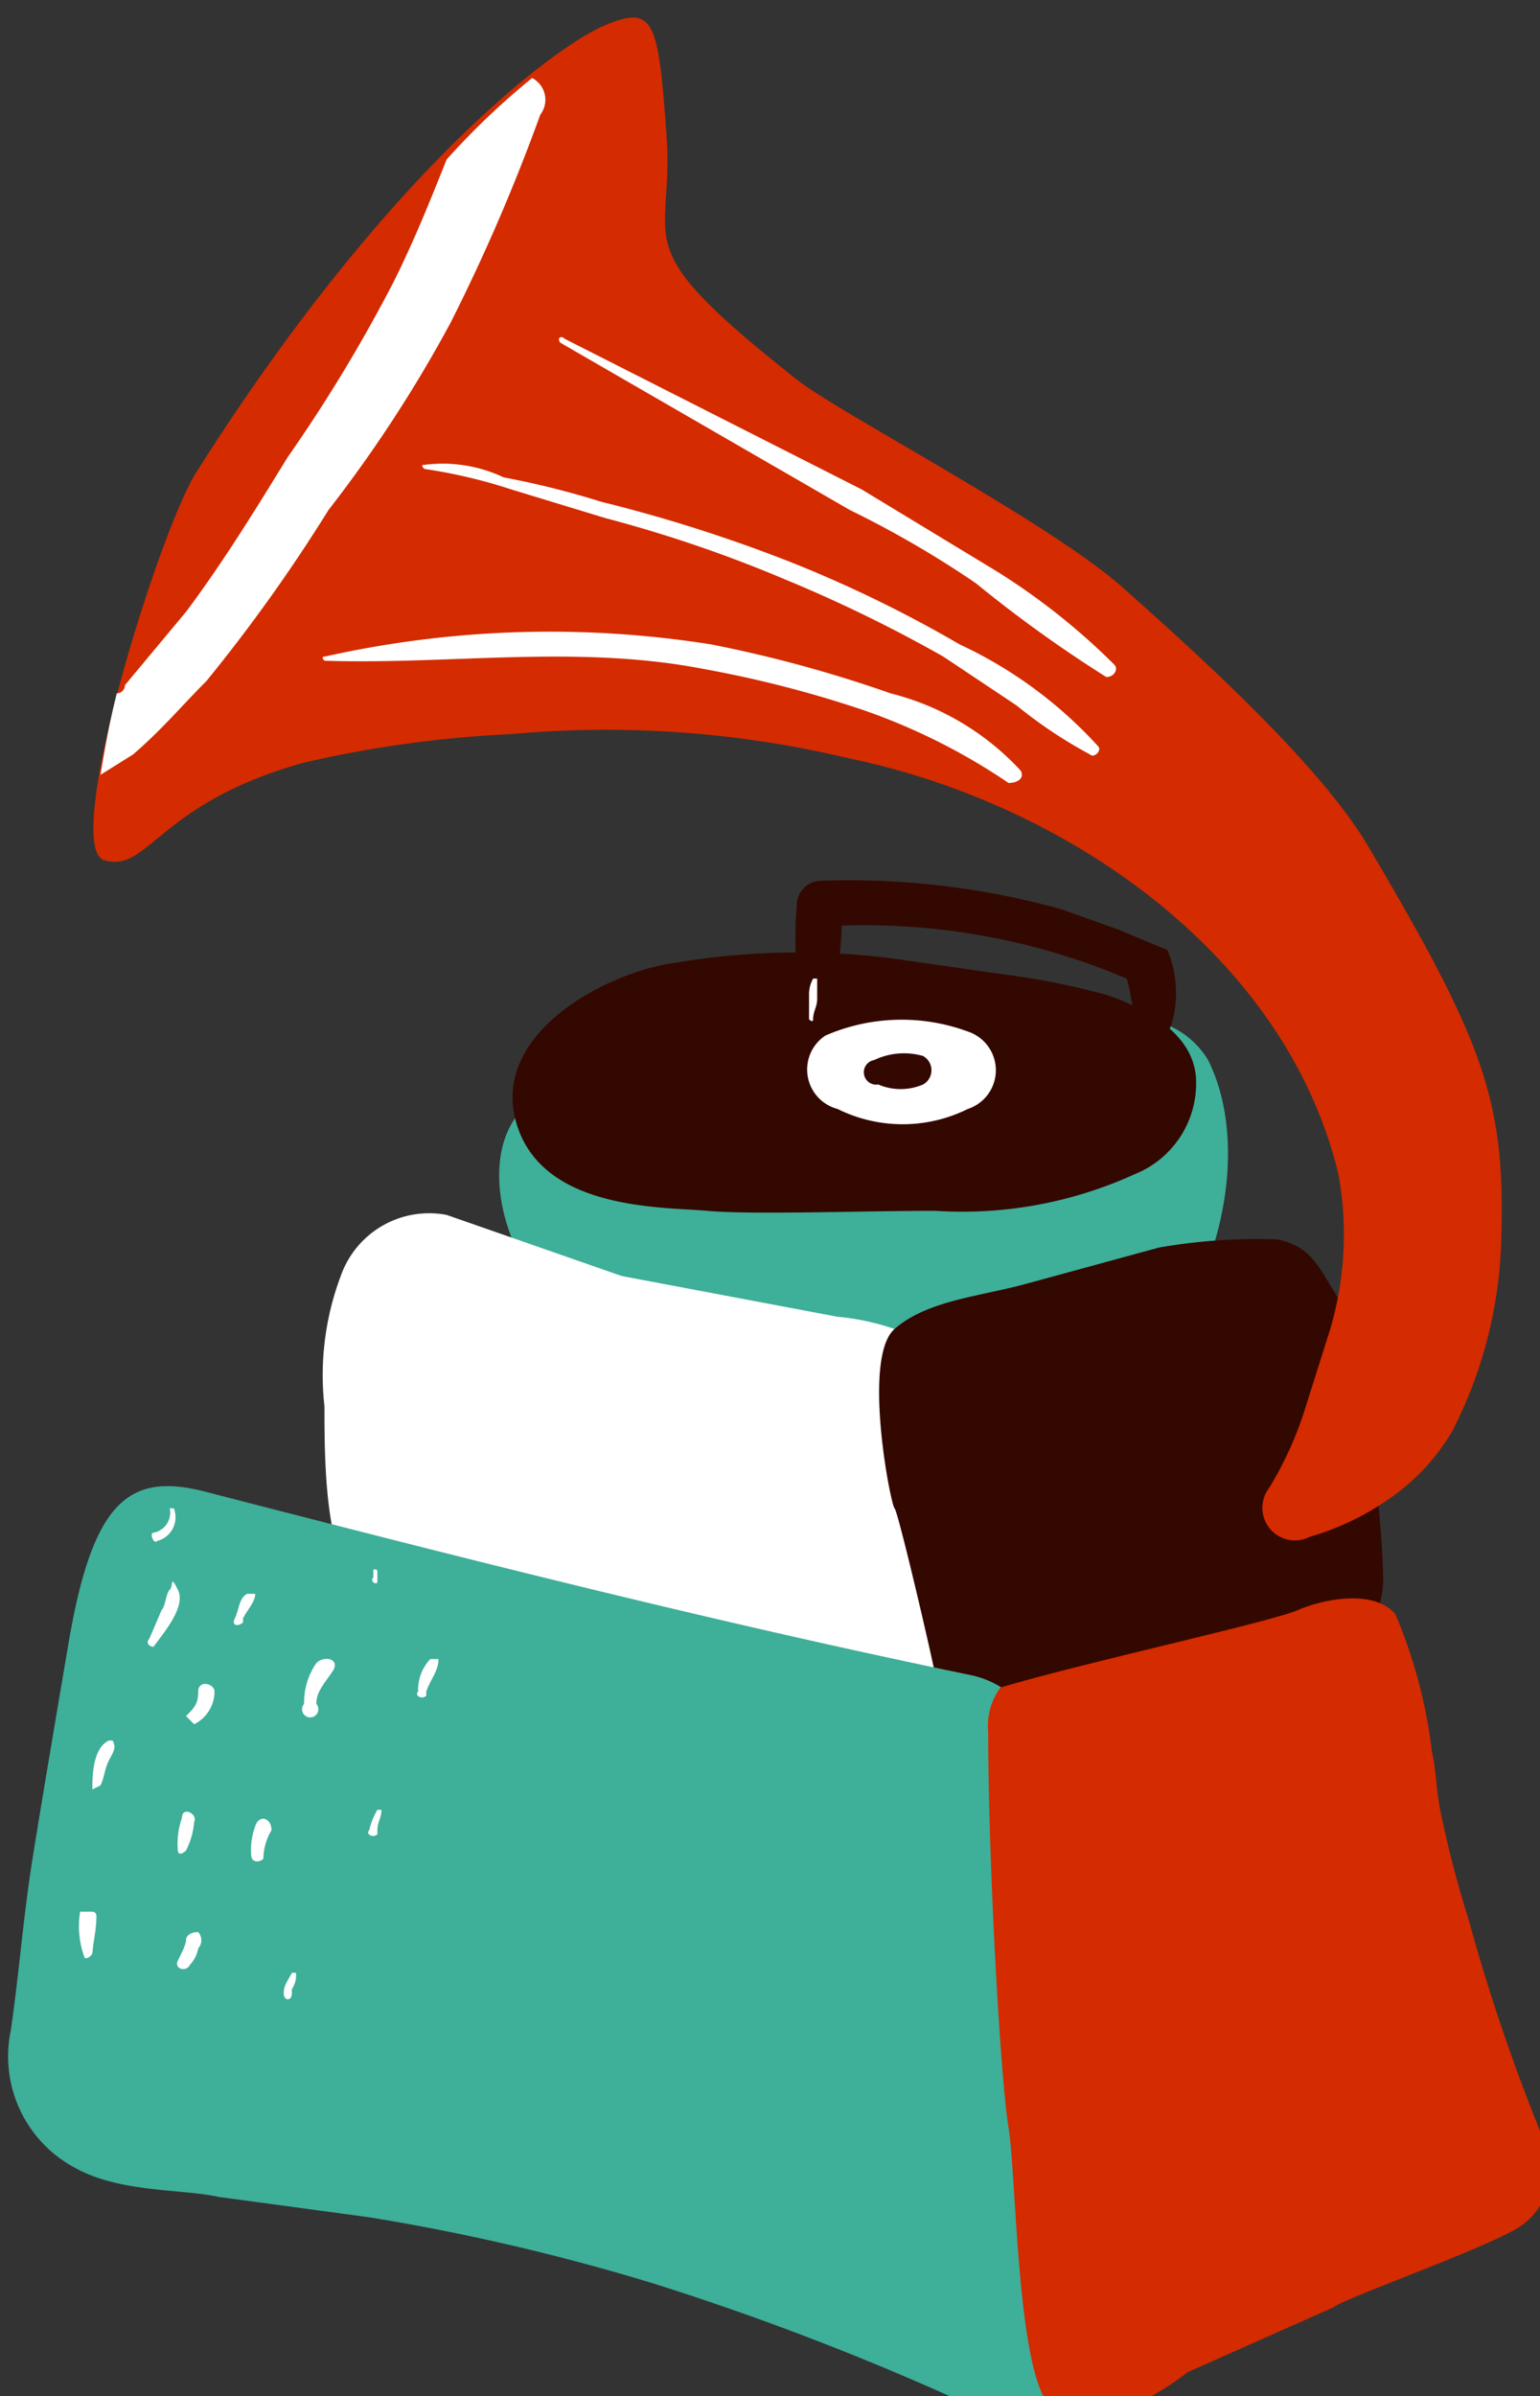 <?xml version="1.0" encoding="UTF-8" standalone="no"?>
<!-- Created with Inkscape (http://www.inkscape.org/) -->

<svg
   xmlns:dc="http://purl.org/dc/elements/1.1/"
   xmlns:cc="http://creativecommons.org/ns#"
   xmlns:rdf="http://www.w3.org/1999/02/22-rdf-syntax-ns#"
   xmlns:svg="http://www.w3.org/2000/svg"
   xmlns="http://www.w3.org/2000/svg"
   xmlns:sodipodi="http://sodipodi.sourceforge.net/DTD/sodipodi-0.dtd"
   xmlns:inkscape="http://www.inkscape.org/namespaces/inkscape"
   width="10.022mm"
   height="15.583mm"
   viewBox="0 0 10.022 15.583"
   version="1.1"
   id="svg1957"
   inkscape:version="0.92.5 (2060ec1f9f, 2020-04-08)"
   sodipodi:docname="grammo.svg">
  <rect x="0" y="0" width="10.022" height="15.583" fill="#333333" stroke="none"/>
  <defs
     id="defs1951" />
  <sodipodi:namedview
     id="base"
     pagecolor="#ffffff"
     bordercolor="#666666"
     borderopacity="1.0"
     inkscape:pageopacity="0.0"
     inkscape:pageshadow="2"
     inkscape:zoom="0.35"
     inkscape:cx="-393.91777"
     inkscape:cy="-201.98112"
     inkscape:document-units="mm"
     inkscape:current-layer="layer1"
     showgrid="false"
     inkscape:window-width="1858"
     inkscape:window-height="1057"
     inkscape:window-x="-8"
     inkscape:window-y="-8"
     inkscape:window-maximized="1" />
  <g
     inkscape:label="Ebene 1"
     inkscape:groupmode="layer"
     id="layer1"
     transform="translate(-90.995,-79.81)">
    <g
       id="Layer_9"
       data-name="Layer 9"
       transform="matrix(0.265,0,0,0.265,57.517,7.469)">
      <g
         id="g1243">
        <path
           class="cls-7"
           d="m 139,300.4 c -1,1.4 0,4 1.2,4.7 a 15.6,15.6 0 0 0 5.9,1.8 c 2,0.1 5.9,0.2 7.8,-0.4 1.9,-0.6 3.4,-4.9 2.1,-7.5 a 2.1,2.1 0 0 0 -3.6,0 1.3,1.3 0 0 0 -0.3,0.7 c -0.1,0.3 -0.1,0.3 0,0.2 0.1,-0.1 -0.3,0.3 -0.2,0.3 a 3.8,3.8 0 0 1 -1.6,0.6 17.7,17.7 0 0 1 -4,0.8 18,18 0 0 1 -4,-0.3 l -1.4,-0.4 a 1,1 0 0 1 -0.5,-0.4 l -0.3,-0.2 c -0.3,-0.1 -0.3,-0.1 -0.1,-0.1 a 0.7,0.7 0 0 0 -1,0.2 z"
           id="path1185"
           inkscape:connector-curvature="0"
           style="fill:#3eaf99" />
        <path
           class="cls-3"
           d="m 149.9,312.4 c -0.3,-1.5 -0.7,-3 -1.1,-4.4 -0.4,-1.4 0.9,-1.7 0,-2.2 a 5.9,5.9 0 0 0 -1.9,-0.5 l -5.3,-1 -4.3,-1.5 a 2.3,2.3 0 0 0 -2.6,1.5 6.9,6.9 0 0 0 -0.4,3.2 c 0,1.2 0,3.4 0.7,4.3 h 0.1 c 0.2,0.4 1.6,0.1 1.9,0.2 a 28.1,28.1 0 0 0 4.9,1.6 l 5.4,1.3 a 2.2,2.2 0 0 0 2.6,-2.5 z"
           id="path1187"
           inkscape:connector-curvature="0"
           style="fill:#ffffff" />
        <path
           class="cls-4"
           d="m 160.3,311.7 a 23.3,23.3 0 0 0 -0.4,-3.7 c -0.2,-1.1 0,-2.1 -0.6,-3 -0.6,-0.9 -0.7,-1.4 -1.6,-1.6 a 14.2,14.2 0 0 0 -2.9,0.2 l -3.3,0.9 c -1.1,0.3 -2.4,0.4 -3.2,1.1 -0.8,0.7 -0.1,4.3 0,4.4 0.1,0.1 1.1,4.4 1.1,4.6 0,0.2 0.1,0.5 0.2,0.8 v 0 a 1.7,1.7 0 0 0 1.7,1.2 1.7,1.7 0 0 0 1,-0.3 l 0.8,-0.3 a 42.9,42.9 0 0 1 5.4,-1.9 2.5,2.5 0 0 0 1.8,-2.4 z"
           id="path1189"
           inkscape:connector-curvature="0"
           style="fill:#330800" />
        <path
           class="cls-7"
           d="m 153.1,328.7 a 55.2,55.2 0 0 1 -1.1,-12.3 2.3,2.3 0 0 0 -1.8,-2.3 c -6.3,-1.3 -12.6,-2.9 -18.8,-4.5 -1.9,-0.5 -2.8,0.2 -3.4,3.8 0,0 -0.7,4.1 -0.9,5.4 -0.2,1.3 -0.3,2.6 -0.5,4 a 3.1,3.1 0 0 0 1.6,3.4 c 1.1,0.6 2.6,0.5 3.5,0.7 l 3.7,0.5 a 53.2,53.2 0 0 1 6.9,1.6 67,67 0 0 1 7.6,2.9 c 0.9,0.3 2.9,0.4 3.5,-0.2 0.6,-0.6 -0.1,-2.1 -0.3,-3 z"
           id="path1191"
           inkscape:connector-curvature="0"
           style="fill:#3eaf99" />
        <path
           class="cls-6"
           d="m 164.2,325.4 a 47.2,47.2 0 0 1 -1.8,-5.3 26.8,26.8 0 0 1 -0.7,-2.7 c -0.1,-0.5 -0.1,-1 -0.2,-1.4 a 12.3,12.3 0 0 0 -0.9,-3.4 c -0.5,-0.6 -1.7,-0.4 -2.4,-0.1 -0.7,0.3 -5.3,1.3 -7.3,1.9 a 1.6,1.6 0 0 0 -0.3,1.1 c 0,3.2 0.3,8.5 0.5,9.7 0.2,1.2 0.2,6.3 1.1,6.9 0.9,0.6 2.4,-0.2 3.3,-0.9 l 3.6,-1.6 c 0.2,-0.2 3.9,-1.5 4.6,-2 a 1.7,1.7 0 0 0 0.5,-2.2 z"
           id="path1193"
           inkscape:connector-curvature="0"
           style="fill:#d42b00" />
        <path
           class="cls-6"
           d="m 159.9,293.7 c -1.2,-2 -4.2,-4.7 -6,-6.3 -1.8,-1.6 -7,-4.3 -8,-5.1 -4.3,-3.4 -3,-3.2 -3.2,-6 -0.2,-2.8 -0.3,-3.2 -1.5,-2.7 -1.2,0.5 -5.3,3.5 -10,10.9 -0.9,1.3 -3.4,9.3 -2.3,9.6 1.1,0.3 1.3,-1.4 4.9,-2.4 a 28.5,28.5 0 0 1 5.1,-0.7 25.7,25.7 0 0 1 8.3,0.6 c 5.3,1.1 10.7,4.8 12,10.2 a 8.2,8.2 0 0 1 -0.2,3.8 l -0.6,1.9 a 8.8,8.8 0 0 1 -0.9,2 0.8,0.8 0 0 0 1,1.2 6.6,6.6 0 0 0 1.9,-0.9 5.2,5.2 0 0 0 1.6,-1.7 10.9,10.9 0 0 0 1.2,-4.7 c 0.1,-3.4 -0.4,-4.8 -3.3,-9.7 z"
           id="path1195"
           inkscape:connector-curvature="0"
           style="fill:#d42b00" />
        <path
           class="cls-4"
           d="m 155.7,299.4 c -0.1,-1.1 -1.3,-1.7 -2.2,-2 a 18.4,18.4 0 0 0 -2.5,-0.5 l -2.8,-0.4 a 18.1,18.1 0 0 0 -5.2,0.1 c -1.7,0.2 -4.6,1.7 -4,3.9 0.6,2.2 3.6,2.1 4.7,2.2 1.1,0.1 3.8,0 5.6,0 a 10.2,10.2 0 0 0 4.9,-0.9 2.4,2.4 0 0 0 1.5,-2.4 z"
           id="path1197"
           inkscape:connector-curvature="0"
           style="fill:#330800" />
        <path
           class="cls-3"
           d="m 150.1,298.3 a 4.7,4.7 0 0 0 -3.5,0.1 1,1 0 0 0 0.3,1.8 3.6,3.6 0 0 0 3.2,0 1,1 0 0 0 0,-1.9 z"
           id="path1199"
           inkscape:connector-curvature="0"
           style="fill:#ffffff" />
        <path
           class="cls-4"
           d="m 149,298.9 a 1.7,1.7 0 0 0 -1.2,0.1 0.304,0.304 0 0 0 0.1,0.6 1.4,1.4 0 0 0 1.1,0 0.4,0.4 0 0 0 0,-0.7 z"
           id="path1201"
           inkscape:connector-curvature="0"
           style="fill:#330800" />
        <path
           class="cls-4"
           d="m 155,296.3 -1.2,-0.5 -1.4,-0.5 a 19.5,19.5 0 0 0 -5.9,-0.7 0.6,0.6 0 0 0 -0.6,0.6 9.5,9.5 0 0 0 0.2,2.9 0.206,0.206 0 0 0 0.4,0.1 7,7 0 0 0 0.5,-2.5 16.5,16.5 0 0 1 7,1.3 c 0.1,0.3 0.1,0.6 0.2,0.8 0.1,0.2 0.3,0.6 0.4,1 0.1,0.4 0.2,0 0.2,-0.1 a 2.1,2.1 0 0 0 0.4,-1.1 2.7,2.7 0 0 0 -0.2,-1.3 z"
           id="path1203"
           inkscape:connector-curvature="0"
           style="fill:#330800" />
        <path
           class="cls-3"
           d="m 134.3,289.2 c 3.1,0.1 6.2,-0.4 9.3,0.2 a 27.9,27.9 0 0 1 3.9,1 15.2,15.2 0 0 1 3.6,1.8 c 0.2,0 0.4,-0.1 0.3,-0.3 a 6.5,6.5 0 0 0 -3.2,-1.9 31.7,31.7 0 0 0 -4.4,-1.2 25.3,25.3 0 0 0 -9.5,0.3 c -0.1,0 0,0.1 0,0.1 z"
           id="path1205"
           inkscape:connector-curvature="0"
           style="fill:#ffffff" />
        <path
           class="cls-3"
           d="m 136.8,284.5 a 12.9,12.9 0 0 1 2.1,0.5 l 2.3,0.7 a 32.6,32.6 0 0 1 4.4,1.5 34.9,34.9 0 0 1 3.9,1.9 l 1.8,1.2 a 11.3,11.3 0 0 0 1.8,1.2 c 0.1,0.1 0.3,-0.1 0.2,-0.2 a 10.7,10.7 0 0 0 -3.4,-2.5 31.1,31.1 0 0 0 -4.1,-2 36.8,36.8 0 0 0 -4.7,-1.5 21,21 0 0 0 -2.4,-0.6 3.5,3.5 0 0 0 -2,-0.3 0.1,0.1 0 0 0 0.1,0.1 z"
           id="path1207"
           inkscape:connector-curvature="0"
           style="fill:#ffffff" />
        <path
           class="cls-3"
           d="m 140.1,281.4 7.1,4.1 a 24.8,24.8 0 0 1 3.1,1.8 31.9,31.9 0 0 0 3.2,2.3 c 0.2,0 0.3,-0.2 0.2,-0.3 a 16.3,16.3 0 0 0 -2.9,-2.3 l -3.3,-2 -7.3,-3.7 c -0.1,-0.1 -0.2,0 -0.1,0.1 z"
           id="path1209"
           inkscape:connector-curvature="0"
           style="fill:#ffffff" />
        <path
           class="cls-3"
           d="m 130.1,313.4 c 0.3,-0.4 0.8,-1 0.6,-1.4 -0.2,-0.4 -0.1,-0.1 -0.2,0 -0.1,0.1 -0.1,0.4 -0.2,0.5 l -0.3,0.7 c -0.1,0.1 0,0.2 0.1,0.2 z"
           id="path1211"
           inkscape:connector-curvature="0"
           style="fill:#ffffff" />
        <path
           class="cls-3"
           d="m 131.1,315.3 a 0.9,0.9 0 0 0 0.5,-0.8 c 0,-0.2 -0.4,-0.3 -0.4,0 0,0.3 -0.1,0.4 -0.3,0.6 z"
           id="path1213"
           inkscape:connector-curvature="0"
           style="fill:#ffffff" />
        <path
           class="cls-3"
           d="m 132.3,312.7 c 0.1,-0.2 0.3,-0.4 0.3,-0.6 h -0.2 c -0.2,0.1 -0.2,0.4 -0.3,0.6 -0.1,0.2 0.1,0.2 0.2,0.1 z"
           id="path1215"
           inkscape:connector-curvature="0"
           style="fill:#ffffff" />
        <path
           class="cls-3"
           d="m 128.8,316.8 c 0.1,-0.2 0.1,-0.4 0.2,-0.6 0.1,-0.2 0.2,-0.3 0.1,-0.5 H 129 c -0.4,0.2 -0.4,0.9 -0.4,1.2 z"
           id="path1217"
           inkscape:connector-curvature="0"
           style="fill:#ffffff" />
        <path
           class="cls-3"
           d="m 130.9,318.4 a 1.9,1.9 0 0 0 0.2,-0.7 c 0.1,-0.2 -0.3,-0.4 -0.3,-0.1 a 1.9,1.9 0 0 0 -0.1,0.8 c 0,0.1 0.1,0.1 0.2,0 z"
           id="path1219"
           inkscape:connector-curvature="0"
           style="fill:#ffffff" />
        <path
           class="cls-3"
           d="m 132.8,318.6 a 1.4,1.4 0 0 1 0.2,-0.7 c 0,-0.3 -0.3,-0.4 -0.4,-0.1 a 1.7,1.7 0 0 0 -0.1,0.7 c 0,0.2 0.2,0.2 0.3,0.1 z"
           id="path1221"
           inkscape:connector-curvature="0"
           style="fill:#ffffff" />
        <path
           class="cls-3"
           d="m 134.1,314.8 c 0,-0.3 0.2,-0.5 0.4,-0.8 0.2,-0.3 -0.2,-0.4 -0.4,-0.2 a 1.7,1.7 0 0 0 -0.3,1 0.2,0.2 0 1 0 0.3,0 z"
           id="path1223"
           inkscape:connector-curvature="0"
           style="fill:#ffffff" />
        <path
           class="cls-3"
           d="m 128.6,321 c 0,-0.3 0.1,-0.6 0.1,-1 a 0.1,0.1 0 0 0 -0.1,-0.1 h -0.3 a 2.2,2.2 0 0 0 0.1,1.1 c 0,0.1 0.2,0 0.2,-0.1 z"
           id="path1225"
           inkscape:connector-curvature="0"
           style="fill:#ffffff" />
        <path
           class="cls-3"
           d="m 131,321.2 a 0.8,0.8 0 0 0 0.2,-0.4 0.3,0.3 0 0 0 0,-0.4 c -0.2,0 -0.3,0.1 -0.3,0.2 0,0.1 -0.1,0.3 -0.2,0.5 -0.1,0.2 0.2,0.3 0.3,0.1 z"
           id="path1227"
           inkscape:connector-curvature="0"
           style="fill:#ffffff" />
        <path
           class="cls-3"
           d="m 133.5,321.8 a 0.6,0.6 0 0 0 0.1,-0.4 h -0.1 c -0.1,0.2 -0.2,0.3 -0.2,0.5 0,0.2 0.2,0.2 0.2,0 z"
           id="path1229"
           inkscape:connector-curvature="0"
           style="fill:#ffffff" />
        <path
           class="cls-3"
           d="m 135.6,317.9 c 0,-0.2 0.1,-0.3 0.1,-0.5 h -0.1 a 1.7,1.7 0 0 0 -0.2,0.5 c -0.1,0.1 0.1,0.2 0.2,0.1 z"
           id="path1231"
           inkscape:connector-curvature="0"
           style="fill:#ffffff" />
        <path
           class="cls-3"
           d="m 136.8,314.5 c 0.1,-0.3 0.3,-0.5 0.3,-0.8 h -0.2 a 1.1,1.1 0 0 0 -0.3,0.8 c -0.1,0.1 0.1,0.2 0.2,0.1 z"
           id="path1233"
           inkscape:connector-curvature="0"
           style="fill:#ffffff" />
        <path
           class="cls-3"
           d="m 135.6,311.8 v -0.2 c 0,-0.1 0,-0.1 -0.1,-0.1 v 0.2 c -0.1,0.1 0.1,0.2 0.1,0.1 z"
           id="path1235"
           inkscape:connector-curvature="0"
           style="fill:#ffffff" />
        <path
           class="cls-3"
           d="m 130.2,310.8 a 0.6,0.6 0 0 0 0.4,-0.8 h -0.1 a 0.5,0.5 0 0 1 -0.4,0.6 c -0.1,0 0,0.3 0.1,0.2 z"
           id="path1237"
           inkscape:connector-curvature="0"
           style="fill:#ffffff" />
        <path
           class="cls-3"
           d="m 146.3,298 c 0,-0.2 0.1,-0.3 0.1,-0.5 V 297 h -0.1 a 0.8,0.8 0 0 0 -0.1,0.4 v 0.6 c 0,0 0.1,0.1 0.1,0 z"
           id="path1239"
           inkscape:connector-curvature="0"
           style="fill:#ffffff" />
        <path
           class="cls-3"
           d="m 139.4,274.9 a 18.3,18.3 0 0 0 -2.1,2 c -0.4,1 -0.8,2 -1.3,3 a 37.8,37.8 0 0 1 -2.6,4.3 c -0.8,1.3 -1.6,2.6 -2.5,3.8 l -1.5,1.8 a 0.2,0.2 0 0 1 -0.2,0.2 c -0.2,0.8 -0.3,1.4 -0.4,2 l 0.8,-0.5 c 0.7,-0.6 1.2,-1.2 1.8,-1.8 a 40.2,40.2 0 0 0 3,-4.2 32.9,32.9 0 0 0 3,-4.6 46.1,46.1 0 0 0 2.2,-5.1 0.6,0.6 0 0 0 -0.2,-0.9 z"
           id="path1241"
           inkscape:connector-curvature="0"
           style="fill:#ffffff" />
      </g>
    </g>
  </g>
</svg>
